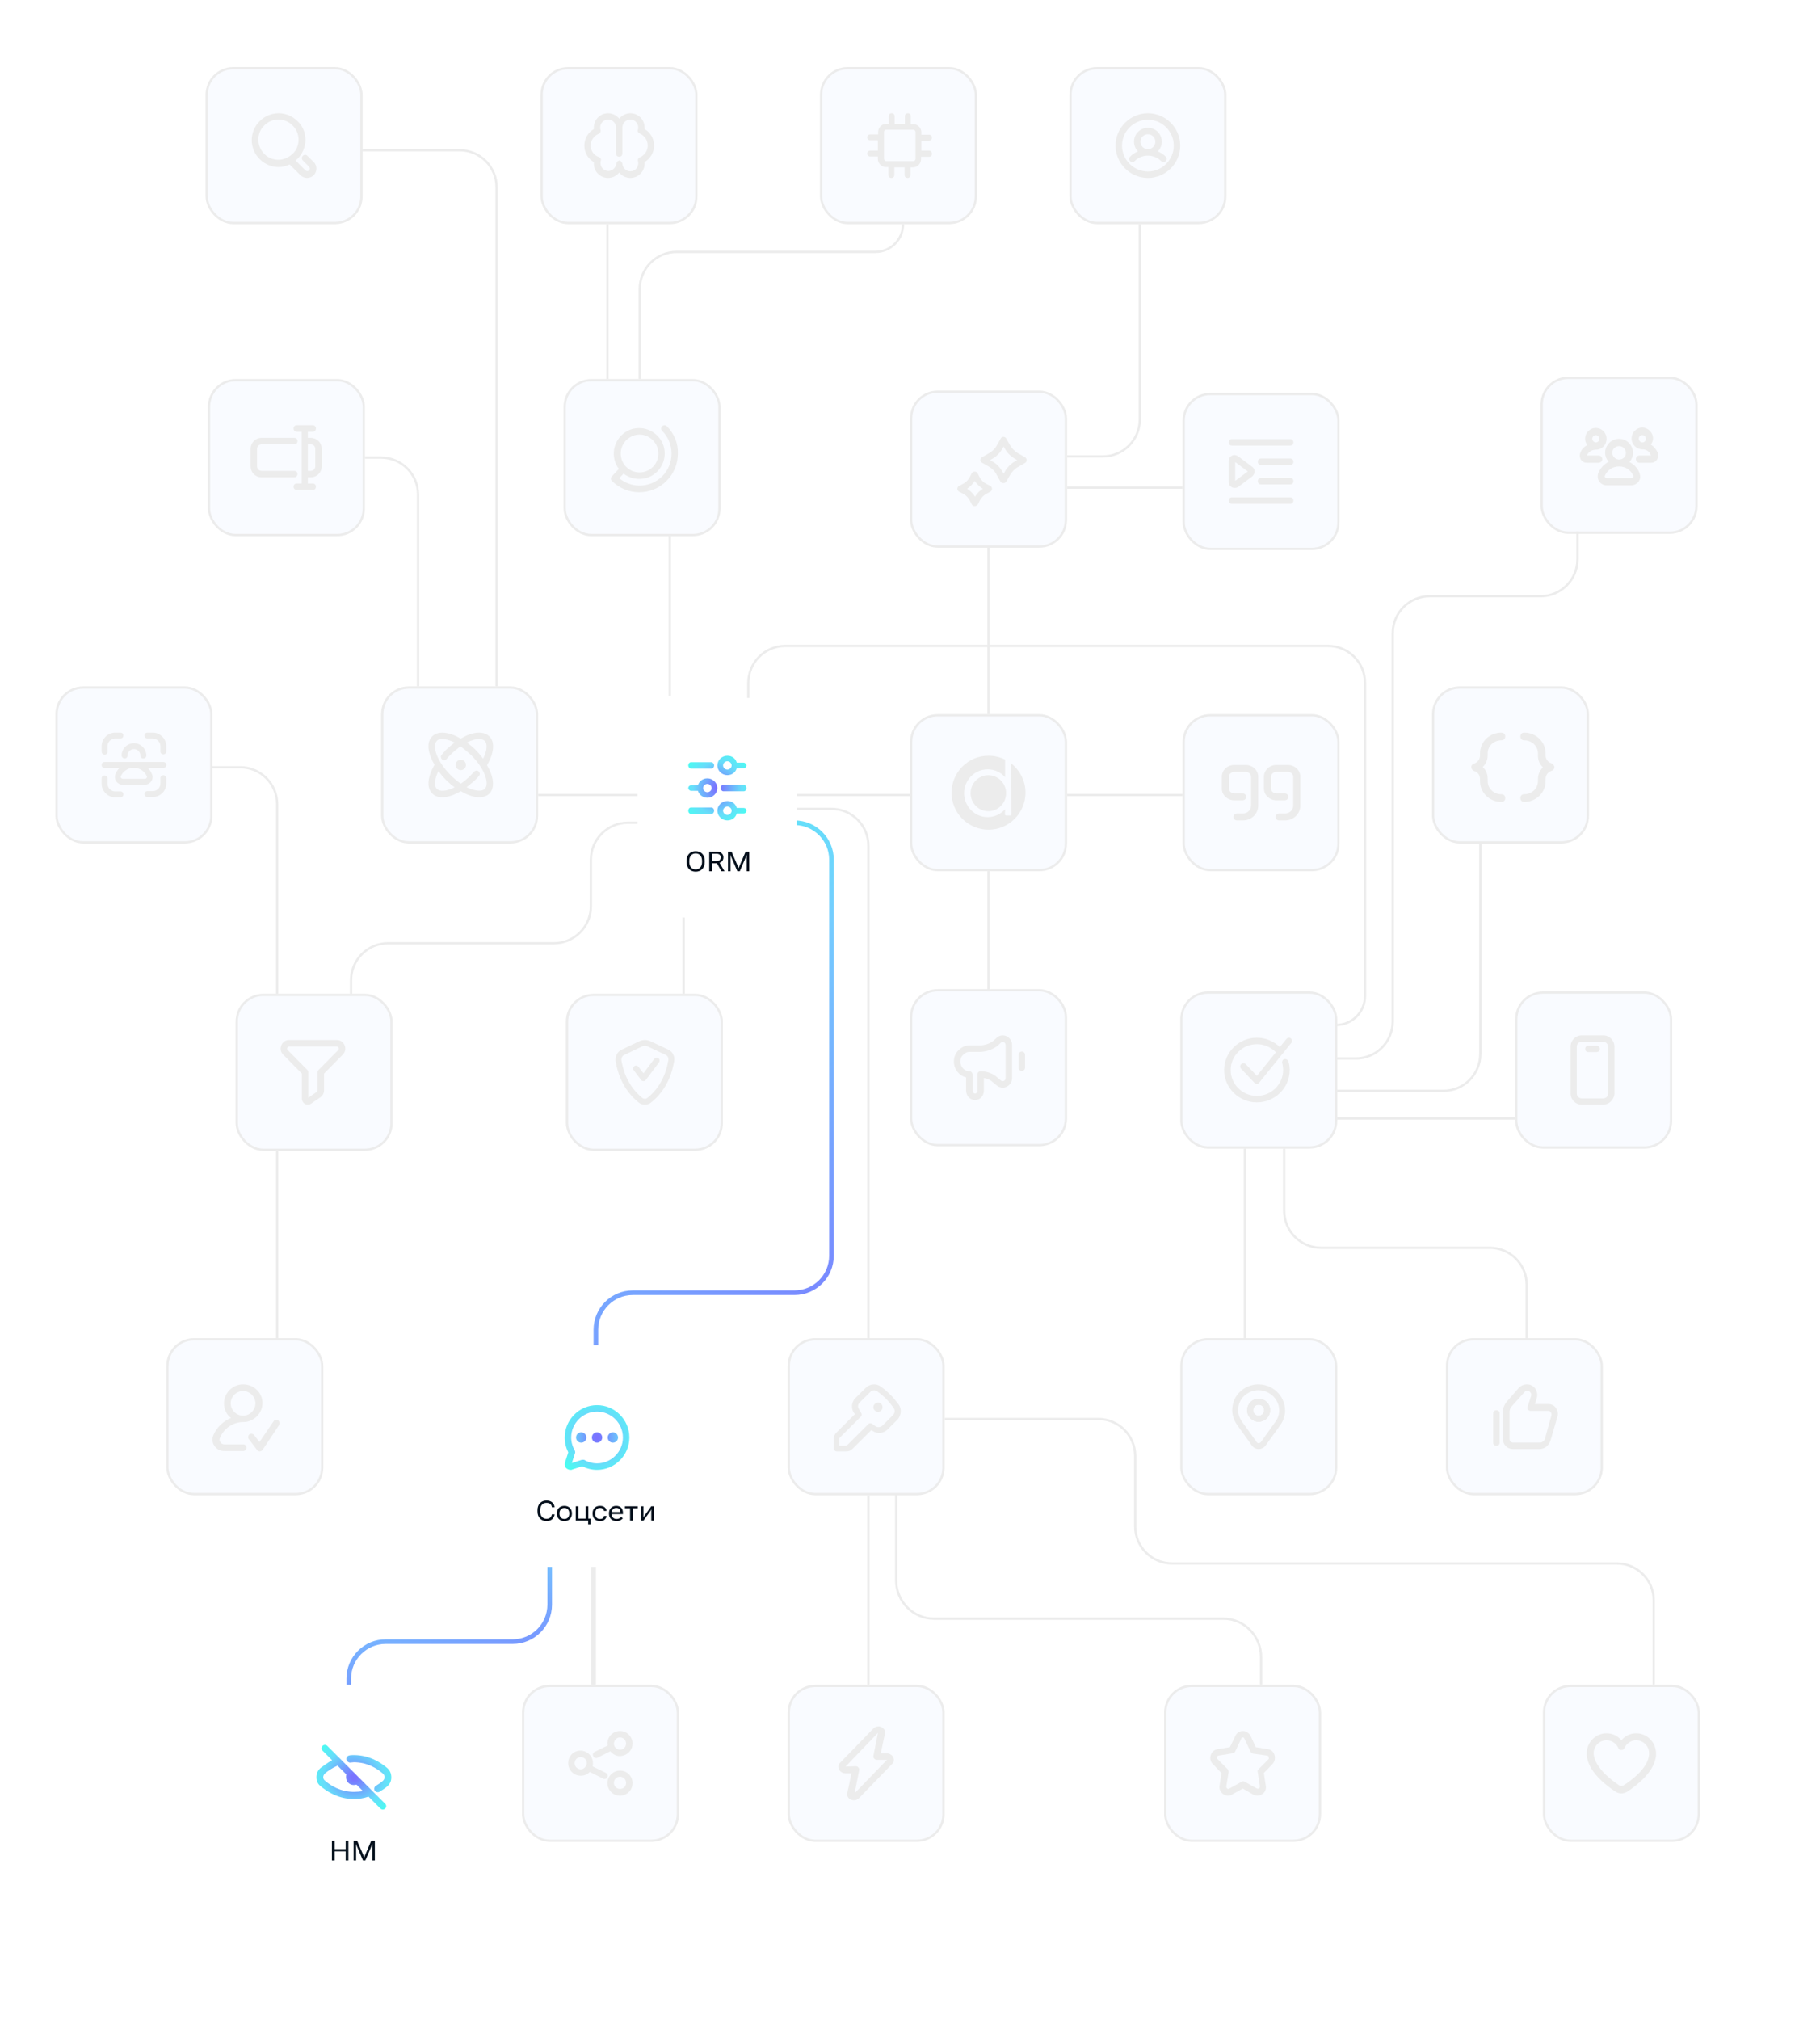 <svg width="788" height="874" viewBox="0 0 788 874" fill="none" xmlns="http://www.w3.org/2000/svg">
<rect x="394.5" y="309.5" width="67" height="67" rx="11.5" fill="#F9FBFF"/>
<rect x="394.5" y="309.5" width="67" height="67" rx="11.5" stroke="#ECECEC"/>
<path fill-rule="evenodd" clip-rule="evenodd" d="M428 359C436.837 359 444 351.837 444 343C444 337.866 441.582 333.297 437.823 330.37L435.181 328.698C433.022 327.612 430.582 327 428 327C419.163 327 412 334.163 412 343C412 351.837 419.163 359 428 359ZM435.181 328.698V336.292C433.317 334.202 430.622 332.889 427.625 332.889C421.999 332.889 417.437 337.517 417.437 343.226C417.437 348.935 421.999 353.563 427.625 353.563C430.622 353.563 433.317 352.25 435.181 350.16L435.107 352.311C435.097 352.614 435.339 352.864 435.642 352.864H437.358C437.654 352.864 437.893 352.624 437.892 352.328L437.823 330.37L435.181 328.698ZM435.606 343.226C435.606 347.525 432.166 351.01 427.922 351.01C423.679 351.01 420.239 347.525 420.239 343.226C420.239 338.927 423.679 335.441 427.922 335.441C432.166 335.441 435.606 338.927 435.606 343.226Z" fill="#ECECEC"/>
<rect x="394.5" y="169.5" width="67" height="67" rx="11.5" fill="#F9FBFF"/>
<rect x="394.5" y="169.5" width="67" height="67" rx="11.5" stroke="#ECECEC"/>
<path d="M434.409 209.045C433.864 209.045 433.455 208.773 433.182 208.364L431.546 205.5C430.864 204 429.501 202.636 428.001 201.818L425.137 200.182C424.728 200.045 424.455 199.5 424.455 199.091C424.455 198.545 424.728 198.136 425.137 197.864L428.001 196.227C429.501 195.409 430.864 194.182 431.682 192.545L433.319 189.682C433.455 189.273 434 189 434.409 189C434.955 189 435.364 189.273 435.637 189.682L437.273 192.545C438.091 194.045 439.455 195.409 440.955 196.227L443.818 197.864C444.227 198.136 444.5 198.545 444.5 199.091C444.5 199.636 444.227 200.045 443.818 200.318L440.955 201.955C439.455 202.773 438.091 204.136 437.273 205.636L435.637 208.5C435.364 208.773 434.955 209.045 434.409 209.045ZM428.682 199.091L429.364 199.5C431.41 200.591 433.046 202.227 434.137 204.273L434.546 204.955L434.955 204.273C436.046 202.227 437.682 200.591 439.727 199.5L440.409 199.091L439.727 198.682C437.682 197.591 436.046 195.955 434.955 193.909L434.546 193.227L434.137 193.909C433.046 195.955 431.41 197.591 429.364 198.682L428.682 199.091Z" fill="#ECECEC"/>
<path d="M422 219C421.454 219 421.045 218.727 420.773 218.318L419.954 216.682C419.273 215.318 418.182 214.227 416.818 213.545L415.182 212.727C414.773 212.455 414.5 211.909 414.5 211.5C414.5 210.955 414.773 210.545 415.182 210.273L416.818 209.455C418.182 208.773 419.273 207.682 419.954 206.318L420.773 204.682C421.318 203.864 422.682 203.864 423.227 204.682L424.045 206.318C424.727 207.682 425.818 208.773 427.181 209.455L428.818 210.273C429.227 210.545 429.499 210.955 429.499 211.5C429.499 212.045 429.227 212.455 428.818 212.727L427.318 213.545C425.954 214.227 424.863 215.318 424.181 216.682L423.363 218.318C422.954 218.727 422.545 219 422 219ZM418.727 211.5C420.091 212.318 421.318 213.545 422.136 214.909C422.954 213.545 424.181 212.318 425.545 211.5C424.045 210.545 422.954 209.455 422 208.091C421.182 209.455 420.091 210.545 418.727 211.5Z" fill="#ECECEC"/>
<rect x="244.5" y="164.5" width="67" height="67" rx="11.5" fill="#F9FBFF"/>
<rect x="244.5" y="164.5" width="67" height="67" rx="11.5" stroke="#ECECEC"/>
<path d="M288.732 184.433C288.155 183.856 287.289 183.856 286.713 184.433C286.136 185.01 286.136 185.876 286.713 186.453C289.309 189.05 290.751 192.512 290.751 196.264C290.751 200.015 289.309 203.478 286.713 206.075C284.116 208.672 280.655 210.114 276.904 210.114C273.731 210.114 270.558 208.96 268.106 206.94L269.981 204.92C272 206.507 274.452 207.229 276.76 207.229C279.645 207.229 282.385 206.219 284.549 204.055C288.876 199.726 288.876 192.657 284.549 188.473C280.222 184.144 273.154 184.144 268.971 188.473C265.077 192.368 264.644 198.572 267.962 202.9L264.933 206.075C264.356 206.652 264.356 207.517 264.933 208.095C268.106 211.269 272.289 213 276.76 213C281.232 213 285.414 211.269 288.588 208.095C291.761 204.92 293.492 200.736 293.492 196.264C293.636 191.791 291.905 187.607 288.732 184.433ZM271.135 190.493C272.722 188.905 274.885 188.04 276.904 188.04C279.068 188.04 281.087 188.905 282.674 190.493C285.847 193.667 285.847 198.861 282.674 202.035C279.501 205.209 274.308 205.209 271.135 202.035C267.962 198.861 267.962 193.667 271.135 190.493Z" fill="#ECECEC"/>
<rect x="165.5" y="297.5" width="67" height="67" rx="11.5" fill="#F9FBFF"/>
<rect x="165.5" y="297.5" width="67" height="67" rx="11.5" stroke="#ECECEC"/>
<path d="M211.854 318.617C210.03 316.793 206.943 316.512 203.295 317.775C202.032 318.196 200.77 318.898 199.507 319.599C194.456 316.652 189.686 316.091 187.16 318.617C184.495 321.143 185.196 325.914 188.142 330.967C185.056 336.159 184.635 340.93 187.16 343.316C188.142 344.439 189.686 345 191.51 345C193.895 345 196.701 344.018 199.507 342.334C202.313 344.018 205.119 345 207.504 345C209.328 345 210.731 344.439 211.854 343.456C214.379 340.93 213.818 336.159 210.872 331.107C213.958 325.774 214.379 321.003 211.854 318.617ZM204.137 320.441C206.803 319.459 208.767 319.599 209.889 320.582C211.152 321.845 210.872 324.932 209.188 328.3C208.206 327.037 207.224 325.774 205.961 324.511C204.698 323.248 203.436 322.266 202.173 321.283C202.874 321.003 203.576 320.582 204.137 320.441ZM189.125 341.351C187.862 340.088 188.142 337.001 189.826 333.633C190.808 334.896 191.79 336.159 193.053 337.422C194.316 338.685 195.579 339.808 196.841 340.65C193.334 342.474 190.387 342.614 189.125 341.351ZM209.889 341.351C208.627 342.614 205.68 342.334 202.032 340.65C203.295 339.667 204.558 338.545 205.821 337.422C206.382 336.861 206.943 336.299 207.364 335.738C207.925 335.177 207.785 334.335 207.224 333.773C206.662 333.212 205.821 333.352 205.259 333.914C204.839 334.475 204.277 334.896 203.856 335.457C202.453 336.861 200.91 338.124 199.507 339.106C198.104 338.124 196.561 336.861 195.158 335.457C188.984 329.282 187.02 322.687 189.125 320.582C189.546 320.02 190.387 319.74 191.51 319.74C192.913 319.74 194.877 320.301 196.841 321.283C195.579 322.266 194.316 323.388 193.053 324.511C192.492 325.213 191.79 325.914 191.229 326.616C190.668 327.177 190.808 328.019 191.369 328.581C191.931 329.142 192.913 329.002 193.334 328.44C193.895 327.739 194.456 327.177 195.017 326.616C196.42 325.213 197.964 323.95 199.367 322.967C200.77 323.95 202.313 325.213 203.856 326.616C210.03 332.651 211.994 339.246 209.889 341.351Z" fill="#ECECEC"/>
<path d="M199.5 333.24C200.737 333.24 201.74 332.237 201.74 331C201.74 329.763 200.737 328.76 199.5 328.76C198.263 328.76 197.26 329.763 197.26 331C197.26 332.237 198.263 333.24 199.5 333.24Z" fill="#ECECEC"/>
<rect x="102.5" y="430.5" width="67" height="67" rx="11.5" fill="#F9FBFF"/>
<rect x="102.5" y="430.5" width="67" height="67" rx="11.5" stroke="#ECECEC"/>
<path fill-rule="evenodd" clip-rule="evenodd" d="M122.549 456.284C120.292 454.023 121.912 450 125.179 450H145.825C149.092 450 150.712 454.023 148.455 456.284C148.454 456.286 148.453 456.287 148.451 456.288L140.301 464.548V471.769C140.301 472.929 139.738 474.159 138.656 474.83L134.658 477.575L134.641 477.586C133.751 478.179 132.726 478.077 131.989 477.643C131.268 477.217 130.703 476.408 130.703 475.415V464.548L122.549 456.284ZM124.38 453.364C124.231 453.725 124.299 454.075 124.531 454.307L124.539 454.314L133.099 462.99C133.358 463.252 133.503 463.605 133.503 463.973V474.972L137.102 472.501C137.125 472.484 137.15 472.469 137.174 472.454C137.324 472.365 137.501 472.103 137.501 471.769V463.973C137.501 463.605 137.646 463.252 137.905 462.99L146.473 454.307C146.705 454.075 146.773 453.725 146.624 453.364C146.478 453.01 146.187 452.8 145.825 452.8H125.179C124.817 452.8 124.526 453.01 124.38 453.364Z" fill="#ECECEC"/>
<rect x="245.5" y="430.5" width="67" height="67" rx="11.5" fill="#F9FBFF"/>
<rect x="245.5" y="430.5" width="67" height="67" rx="11.5" stroke="#ECECEC"/>
<path fill-rule="evenodd" clip-rule="evenodd" d="M276.916 450.491C278.388 449.836 280.033 449.836 281.505 450.491L281.527 450.502L289.396 454.188C289.406 454.193 289.416 454.197 289.426 454.202C291.189 455.085 292.233 457.025 291.889 459.105C291.234 463.165 289.253 471.169 281.91 477.053L281.896 477.064C280.294 478.312 278.127 478.312 276.524 477.064L276.511 477.053C269.165 471.168 267.185 463.161 266.532 459.102C266.527 459.073 266.523 459.044 266.521 459.015C266.358 457.218 267.158 455.102 269.154 454.187L276.886 450.505C276.896 450.5 276.906 450.496 276.916 450.491ZM277.965 452.811L270.239 456.489L270.219 456.499C269.441 456.853 268.978 457.763 269.052 458.744C269.675 462.577 271.513 469.782 278.095 475.061C278.774 475.586 279.646 475.586 280.326 475.061C286.935 469.761 288.761 462.517 289.376 458.697L289.377 458.691C289.538 457.726 289.066 456.876 288.299 456.485L280.459 452.812C279.654 452.457 278.77 452.457 277.965 452.811Z" fill="#ECECEC"/>
<path fill-rule="evenodd" clip-rule="evenodd" d="M285.08 457.89C285.643 458.311 285.758 459.108 285.337 459.671L279.626 467.308C279.387 467.627 279.011 467.816 278.612 467.818C278.213 467.82 277.836 467.634 277.594 467.316L274.396 463.116C273.97 462.557 274.078 461.759 274.638 461.333C275.197 460.907 275.995 461.015 276.421 461.574L278.598 464.433L283.298 458.147C283.719 457.584 284.517 457.469 285.08 457.89Z" fill="#ECECEC"/>
<g filter="url(#filter0_d_493_113461)">
<rect x="118" y="729" width="68" height="94" rx="12" fill="white"/>
<path d="M166.653 763.021C163.705 760.516 158.842 757.421 152.211 757.421C151.474 757.421 150.737 757.421 150.295 757.568C149.411 757.716 148.821 758.453 148.968 759.337C149.116 760.074 149.853 760.663 150.589 760.663C151.032 760.663 151.621 760.516 152.211 760.516C157.958 760.516 162.232 763.168 164.737 765.379C165.179 765.674 165.474 766.263 165.474 767C165.474 767.737 165.179 768.179 164.737 768.621C163.853 769.358 162.821 770.095 161.789 770.684C161.053 771.126 160.905 772.011 161.2 772.747C161.495 773.189 161.937 773.484 162.526 773.484C162.821 773.484 162.968 773.484 163.263 773.337C164.442 772.6 165.621 771.863 166.653 770.979C167.832 769.947 168.421 768.621 168.421 767.147C168.421 765.379 167.832 764.053 166.653 763.021Z" fill="url(#paint0_radial_493_113461)"/>
<path d="M140.716 753.442C140.126 752.853 139.242 752.853 138.653 753.442C138.063 754.032 138.063 754.916 138.653 755.505L142.779 759.632C140.716 760.811 138.947 762.137 137.768 763.021C136.589 764.053 136 765.379 136 767C136 768.621 136.589 769.947 137.768 770.832C140.716 773.337 145.579 776.432 152.211 776.432C154.421 776.432 156.484 776.137 158.547 775.4L163.705 780.558C164 780.853 164.442 781 164.737 781C165.032 781 165.474 780.853 165.768 780.558C166.358 779.968 166.358 779.084 165.768 778.495L140.716 753.442ZM152.211 773.337C146.463 773.337 142.189 770.684 139.684 768.474C139.242 768.179 138.947 767.589 138.947 767C138.947 766.411 139.242 765.821 139.684 765.379C140.863 764.347 142.779 763.021 145.137 761.989L148.968 765.821C148.821 766.116 148.821 766.558 148.821 767C148.821 768.916 150.295 770.389 152.211 770.389C152.653 770.389 152.947 770.242 153.389 770.242L156.189 773.042C154.863 773.189 153.537 773.337 152.211 773.337Z" fill="url(#paint1_radial_493_113461)"/>
<path d="M142.704 803V794.469H143.87V798.119H148.669V794.469H149.829V803H148.669V799.08H143.87V803H142.704ZM152.097 803V794.469H153.62L156.391 800.885C156.442 801.002 156.491 801.125 156.538 801.254C156.589 801.379 156.634 801.496 156.673 801.605H156.72C156.755 801.496 156.796 801.379 156.843 801.254C156.89 801.125 156.938 801.002 156.989 800.885L159.743 794.469H161.296V803H160.171V796.73C160.171 796.613 160.173 796.482 160.177 796.338C160.184 796.189 160.196 796.057 160.212 795.939H160.159C160.128 796.057 160.085 796.189 160.03 796.338C159.979 796.482 159.929 796.613 159.878 796.73L157.194 803H156.157L153.456 796.73C153.405 796.613 153.354 796.482 153.304 796.338C153.257 796.189 153.22 796.057 153.192 795.939H153.14C153.151 796.057 153.161 796.189 153.169 796.338C153.181 796.482 153.186 796.613 153.186 796.73V803H152.097Z" fill="#04101C"/>
</g>
<rect x="90.5" y="164.5" width="67" height="67" rx="11.5" fill="#F9FBFF"/>
<rect x="90.5" y="164.5" width="67" height="67" rx="11.5" stroke="#ECECEC"/>
<path d="M128.8 205.14C128.8 204.3 128.24 203.74 127.4 203.74H113.26C112.14 203.74 111.3 202.9 111.3 201.78V194.22C111.3 193.1 112.14 192.26 113.26 192.26H127.4C128.24 192.26 128.8 191.7 128.8 190.86C128.8 190.02 128.24 189.46 127.4 189.46H113.26C110.6 189.46 108.5 191.56 108.5 194.22V201.78C108.5 204.44 110.6 206.54 113.26 206.54H127.4C128.1 206.54 128.8 205.98 128.8 205.14Z" fill="#ECECEC"/>
<path d="M134.54 189.46H133.28V186.8H135.38C136.22 186.8 136.78 186.24 136.78 185.4C136.78 184.56 136.22 184 135.38 184H128.52C127.68 184 127.12 184.56 127.12 185.4C127.12 186.24 127.68 186.8 128.52 186.8H130.62V209.2H128.52C127.68 209.2 127.12 209.76 127.12 210.6C127.12 211.44 127.68 212 128.52 212H135.38C136.22 212 136.78 211.44 136.78 210.6C136.78 209.76 136.22 209.2 135.38 209.2H133.28V206.54H134.54C137.2 206.54 139.3 204.44 139.3 201.78V194.22C139.3 191.56 137.2 189.46 134.54 189.46ZM136.5 201.78C136.5 202.9 135.66 203.74 134.54 203.74H133.28V192.26H134.54C135.66 192.26 136.5 193.1 136.5 194.22V201.78Z" fill="#ECECEC"/>
<rect x="463.5" y="29.5" width="67" height="67" rx="11.5" fill="#F9FBFF"/>
<rect x="463.5" y="29.5" width="67" height="67" rx="11.5" stroke="#ECECEC"/>
<path d="M497 49C489.3 49 483 55.3 483 63C483 70.7 489.3 77 497 77C504.7 77 511 70.7 511 63C511 55.3 504.7 49 497 49ZM497 74.2C490.84 74.2 485.8 69.16 485.8 63C485.8 56.84 490.84 51.8 497 51.8C503.16 51.8 508.2 56.84 508.2 63C508.2 69.16 503.16 74.2 497 74.2Z" fill="#ECECEC"/>
<path d="M504.7 67.76C503.72 66.78 502.6 66.08 501.34 65.52C502.32 64.4 503.02 63 503.02 61.32C503.02 57.96 500.36 55.3 497 55.3C493.64 55.3 490.98 57.96 490.98 61.32C490.98 63 491.68 64.4 492.66 65.52C491.4 66.08 490.28 66.78 489.3 67.76C488.74 68.32 488.74 69.16 489.3 69.72C489.58 70 490 70.14 490.28 70.14C490.7 70.14 490.98 70 491.26 69.72C492.8 68.18 494.76 67.34 497 67.34C499.1 67.34 501.2 68.18 502.74 69.72C503.3 70.28 504.14 70.28 504.7 69.72C505.26 69.16 505.26 68.32 504.7 67.76ZM493.78 61.32C493.78 59.5 495.18 58.1 497 58.1C498.82 58.1 500.22 59.5 500.22 61.32C500.22 63.14 498.82 64.54 497 64.54C495.18 64.54 493.78 63.14 493.78 61.32Z" fill="#ECECEC"/>
<rect x="512.5" y="170.5" width="67" height="67" rx="11.5" fill="#F9FBFF"/>
<rect x="512.5" y="170.5" width="67" height="67" rx="11.5" stroke="#ECECEC"/>
<path d="M558.6 192.8H533.4C532.56 192.8 532 192.24 532 191.4C532 190.56 532.56 190 533.4 190H558.6C559.44 190 560 190.56 560 191.4C560 192.24 559.44 192.8 558.6 192.8Z" fill="#ECECEC"/>
<path d="M558.6 209.6H546C545.16 209.6 544.6 209.04 544.6 208.2C544.6 207.36 545.16 206.8 546 206.8H558.6C559.44 206.8 560 207.36 560 208.2C560 209.04 559.44 209.6 558.6 209.6Z" fill="#ECECEC"/>
<path d="M558.6 201.2H546C545.16 201.2 544.6 200.64 544.6 199.8C544.6 198.96 545.16 198.4 546 198.4H558.6C559.44 198.4 560 198.96 560 199.8C560 200.64 559.44 201.2 558.6 201.2Z" fill="#ECECEC"/>
<path d="M558.6 218H533.4C532.56 218 532 217.44 532 216.6C532 215.76 532.56 215.2 533.4 215.2H558.6C559.44 215.2 560 215.76 560 216.6C560 217.44 559.44 218 558.6 218Z" fill="#ECECEC"/>
<path d="M534.52 211.14C534.1 211.14 533.68 211 533.4 210.86C532.56 210.44 532 209.6 532 208.62V199.38C532 198.4 532.56 197.56 533.4 197.14C534.24 196.72 535.22 196.86 536.06 197.42L542.22 202.04C542.78 202.46 543.2 203.16 543.2 204C543.2 204.84 542.78 205.54 542.22 206.1L536.06 210.72C535.64 211 535.08 211.14 534.52 211.14ZM534.8 199.94V208.06L540.26 204L534.8 199.94Z" fill="#ECECEC"/>
<rect x="656.5" y="429.5" width="67" height="67" rx="11.5" fill="#F9FBFF"/>
<rect x="656.5" y="429.5" width="67" height="67" rx="11.5" stroke="#ECECEC"/>
<path d="M694.014 478H684.851C682.156 478 680 475.818 680 473.091V452.909C680 450.182 682.156 448 684.851 448H694.149C696.844 448 699 450.182 699 452.909V473.227C698.865 475.818 696.709 478 694.014 478ZM684.851 450.727C683.638 450.727 682.695 451.682 682.695 452.909V473.227C682.695 474.318 683.638 475.273 684.851 475.273H694.149C695.362 475.273 696.305 474.318 696.305 473.091V452.909C696.17 451.682 695.227 450.727 694.014 450.727H684.851Z" fill="#ECECEC"/>
<path d="M691.184 455.227H687.681C686.872 455.227 686.333 454.682 686.333 453.864C686.333 453.045 686.872 452.5 687.681 452.5H691.319C692.128 452.5 692.667 453.045 692.667 453.864C692.667 454.682 691.993 455.227 691.184 455.227Z" fill="#ECECEC"/>
<rect x="511.5" y="579.5" width="67" height="67" rx="11.5" fill="#F9FBFF"/>
<rect x="511.5" y="579.5" width="67" height="67" rx="11.5" stroke="#ECECEC"/>
<path fill-rule="evenodd" clip-rule="evenodd" d="M543.758 599.043C550.547 598.477 556.266 603.585 556.409 610.171L556.409 610.199C556.409 612.501 555.688 614.653 554.41 616.5L554.397 616.518L547.937 625.519C547.925 625.536 547.911 625.554 547.898 625.571C546.413 627.429 543.492 627.543 542.066 625.513L535.604 616.51C533.919 614.122 533.034 611.107 533.75 607.916C534.632 603.131 538.804 599.609 543.719 599.047C543.732 599.045 543.745 599.044 543.758 599.043ZM543.989 601.578C540.055 602.036 536.896 604.836 536.249 608.398C536.246 608.416 536.242 608.434 536.238 608.452C535.699 610.827 536.332 613.124 537.681 615.039L544.147 624.047C544.491 624.54 545.35 624.655 545.892 624.003L552.323 615.043C553.318 613.601 553.861 611.958 553.864 610.213C553.746 605.149 549.346 601.142 543.989 601.578Z" fill="#ECECEC"/>
<path fill-rule="evenodd" clip-rule="evenodd" d="M544.955 607.782C543.619 607.782 542.537 608.864 542.537 610.2C542.537 611.536 543.619 612.618 544.955 612.618C546.29 612.618 547.373 611.536 547.373 610.2C547.373 608.864 546.29 607.782 544.955 607.782ZM539.991 610.2C539.991 607.459 542.214 605.236 544.955 605.236C547.696 605.236 549.918 607.459 549.918 610.2C549.918 612.941 547.696 615.164 544.955 615.164C542.214 615.164 539.991 612.941 539.991 610.2Z" fill="#ECECEC"/>
<path fill-rule="evenodd" clip-rule="evenodd" d="M544.955 607.782C543.619 607.782 542.537 608.864 542.537 610.2C542.537 611.536 543.619 612.618 544.955 612.618C546.29 612.618 547.373 611.536 547.373 610.2C547.373 608.864 546.29 607.782 544.955 607.782ZM539.991 610.2C539.991 607.459 542.214 605.236 544.955 605.236C547.696 605.236 549.918 607.459 549.918 610.2C549.918 612.941 547.696 615.164 544.955 615.164C542.214 615.164 539.991 612.941 539.991 610.2Z" fill="#ECECEC"/>
<path fill-rule="evenodd" clip-rule="evenodd" d="M544.955 607.782C543.619 607.782 542.537 608.864 542.537 610.2C542.537 611.536 543.619 612.618 544.955 612.618C546.29 612.618 547.373 611.536 547.373 610.2C547.373 608.864 546.29 607.782 544.955 607.782ZM539.991 610.2C539.991 607.459 542.214 605.236 544.955 605.236C547.696 605.236 549.918 607.459 549.918 610.2C549.918 612.941 547.696 615.164 544.955 615.164C542.214 615.164 539.991 612.941 539.991 610.2Z" fill="#ECECEC"/>
<rect x="626.5" y="579.5" width="67" height="67" rx="11.5" fill="#F9FBFF"/>
<rect x="626.5" y="579.5" width="67" height="67" rx="11.5" stroke="#ECECEC"/>
<path d="M647.9 625.6C647.06 625.6 646.5 625.04 646.5 624.2V611.6C646.5 610.76 647.06 610.2 647.9 610.2C648.74 610.2 649.3 610.76 649.3 611.6V624.2C649.3 625.04 648.74 625.6 647.9 625.6Z" fill="#ECECEC"/>
<path d="M666.486 627H654.955C652.622 627 650.7 625.04 650.7 622.66V610.9C650.7 609.36 651.249 607.96 652.21 606.7L657.701 600.4C658.525 599.56 659.76 599 661.133 599C662.643 599 663.878 599.7 664.702 600.82C665.525 602.08 665.8 603.48 665.388 604.88L664.564 607.54H670.33C671.703 607.54 672.938 608.1 673.624 609.22C674.448 610.34 674.723 611.74 674.311 613L671.428 622.94C670.742 625.46 668.82 627 666.486 627ZM654.406 608.66C653.857 609.36 653.583 610.06 653.583 610.9V622.66C653.583 623.5 654.269 624.2 655.093 624.2H666.624C667.722 624.2 668.683 623.5 668.957 622.38L671.703 612.44C671.84 612.02 671.703 611.46 671.428 611.04C671.154 610.62 670.742 610.48 670.33 610.48H662.643C662.231 610.48 661.819 610.2 661.544 609.92C661.27 609.64 661.27 609.08 661.407 608.66L662.917 604.04C663.054 603.48 663.054 602.92 662.643 602.5C662.094 601.66 660.721 601.52 660.035 602.36L654.406 608.66Z" fill="#ECECEC"/>
<rect x="620.5" y="297.5" width="67" height="67" rx="11.5" fill="#F9FBFF"/>
<rect x="620.5" y="297.5" width="67" height="67" rx="11.5" stroke="#ECECEC"/>
<path d="M644.115 325.95C644.115 322.801 646.763 320.315 650.073 320.315C651.065 320.315 651.727 319.652 651.727 318.657C651.727 317.663 651.065 317 650.073 317C644.943 317 640.806 320.978 640.806 325.95V326.945C640.806 328.436 639.813 329.928 638.158 330.425C637.496 330.591 637 331.254 637 331.917C637 332.58 637.496 333.243 638.158 333.575C639.813 334.072 640.806 335.398 640.806 337.055V338.05C640.806 343.022 644.943 347 650.073 347C651.065 347 651.727 346.337 651.727 345.343C651.727 344.348 651.065 343.685 650.073 343.685C646.763 343.685 644.115 341.199 644.115 338.05V336.89C644.115 334.901 643.288 333.077 641.964 331.917C643.288 330.591 644.115 328.768 644.115 326.945V325.95Z" fill="#ECECEC"/>
<path d="M671.842 330.333C670.187 329.833 669.194 328.5 669.194 326.833V326C669.194 321 665.057 317 659.927 317C658.935 317 658.273 317.667 658.273 318.667C658.273 319.667 658.935 320.333 659.927 320.333C663.237 320.333 665.885 322.833 665.885 326V327C665.885 329 666.712 330.833 668.036 332C666.712 333.333 665.885 335.167 665.885 337V338C665.885 341.167 663.237 343.667 659.927 343.667C658.935 343.667 658.273 344.333 658.273 345.333C658.273 346.333 658.935 347 659.927 347C665.057 347 669.194 343 669.194 338V337C669.194 335.5 670.187 334 671.842 333.5C672.504 333.333 673 332.667 673 332C673 331.333 672.504 330.667 671.842 330.333Z" fill="#ECECEC"/>
<rect x="667.5" y="163.5" width="67" height="67" rx="11.5" fill="#F9FBFF"/>
<rect x="667.5" y="163.5" width="67" height="67" rx="11.5" stroke="#ECECEC"/>
<path d="M705.496 199.937C706.425 198.836 707.045 197.421 707.045 196.006C707.045 192.547 704.257 189.874 701.005 189.874C697.753 189.874 694.966 192.547 694.966 195.849C694.966 197.421 695.585 198.836 696.514 199.78C694.501 200.881 692.953 202.453 692.023 204.654C691.559 205.755 691.714 207.17 692.333 208.27C693.107 209.371 694.346 210 695.585 210H706.27C707.509 210 708.748 209.371 709.522 208.27C710.297 207.17 710.297 205.912 709.832 204.654C709.058 202.61 707.509 200.881 705.496 199.937ZM698.063 195.849C698.063 194.277 699.457 193.019 701.005 193.019C702.554 193.019 703.947 194.277 703.947 196.006C703.947 197.736 702.554 198.836 701.005 198.836C699.457 198.836 698.063 197.579 698.063 195.849ZM707.045 206.541C706.89 206.698 706.58 206.855 706.425 206.855H695.585C695.275 206.855 695.121 206.698 694.966 206.541C694.811 206.541 694.811 206.226 694.811 205.912C695.895 203.396 698.218 201.824 701.005 201.824C703.793 201.824 706.116 203.396 707.2 205.912C707.2 206.226 707.2 206.541 707.045 206.541Z" fill="#ECECEC"/>
<path d="M693.727 198.679C693.727 197.893 693.107 197.107 692.178 197.107H687.068C687.687 195.535 689.236 194.591 690.939 194.591C693.572 194.591 695.585 192.547 695.585 189.874C695.585 187.201 693.417 185.157 690.939 185.157C688.462 185.157 686.294 187.201 686.294 189.874C686.294 190.818 686.603 191.761 687.223 192.547C685.829 193.333 684.745 194.434 684.281 195.849C683.816 196.792 683.971 197.893 684.435 198.836C685.055 199.78 685.984 200.252 687.068 200.252H692.023C692.953 200.252 693.727 199.623 693.727 198.679ZM689.391 189.874C689.391 188.931 690.165 188.302 690.939 188.302C691.714 188.302 692.488 189.088 692.488 189.874C692.488 190.818 691.714 191.447 690.939 191.447C690.165 191.447 689.391 190.66 689.391 189.874Z" fill="#ECECEC"/>
<path d="M717.73 195.849C717.11 194.434 716.026 193.176 714.788 192.39C715.252 191.604 715.717 190.66 715.717 189.717C715.717 187.201 713.549 185 711.071 185C708.593 185 706.425 187.044 706.425 189.717C706.425 192.39 708.593 194.434 711.071 194.434C712.774 194.434 714.323 195.377 714.788 197.107H709.832C708.903 197.107 708.284 197.736 708.284 198.679C708.284 199.465 708.903 200.252 709.832 200.252H714.788C715.872 200.252 716.801 199.78 717.42 198.836C718.04 197.893 718.194 196.792 717.73 195.849ZM711.071 188.302C712 188.302 712.62 189.088 712.62 189.874C712.62 190.818 711.845 191.447 711.071 191.447C710.297 191.447 709.522 190.66 709.522 189.874C709.522 188.931 710.142 188.302 711.071 188.302Z" fill="#ECECEC"/>
<rect x="226.5" y="729.5" width="67" height="67" rx="11.5" fill="#F9FBFF"/>
<rect x="226.5" y="729.5" width="67" height="67" rx="11.5" stroke="#ECECEC"/>
<path d="M268.428 766.134C265.502 766.134 262.995 768.502 262.995 771.567C262.995 774.493 265.363 777 268.428 777C271.353 777 273.861 774.632 273.861 771.567C273.861 768.502 271.493 766.134 268.428 766.134ZM268.428 774.075C267.035 774.075 265.781 772.96 265.781 771.428C265.781 770.035 266.896 768.781 268.428 768.781C269.821 768.781 271.075 769.896 271.075 771.428C271.075 772.96 269.96 774.075 268.428 774.075Z" fill="#ECECEC"/>
<path d="M258.119 760.701C258.259 760.701 258.537 760.701 258.677 760.562L264.249 757.776C265.224 759.03 266.756 759.866 268.428 759.866C271.493 759.726 273.861 757.358 273.861 754.433C273.861 751.507 271.493 749 268.428 749C265.502 749 262.995 751.368 262.995 754.433C262.995 754.711 262.995 754.99 263.134 755.269L257.423 758.055C256.726 758.473 256.448 759.308 256.866 759.866C257.005 760.423 257.562 760.701 258.119 760.701ZM268.428 751.786C269.821 751.786 271.075 752.9 271.075 754.433C271.075 755.826 269.96 757.08 268.428 757.08C267.035 757.08 265.781 755.965 265.781 754.433C265.92 752.9 267.035 751.786 268.428 751.786Z" fill="#ECECEC"/>
<path d="M262.299 767.109L256.587 764.323C256.726 763.905 256.726 763.488 256.726 762.93C256.726 760.005 254.358 757.498 251.294 757.498C248.229 757.498 246 760.005 246 762.93C246 765.856 248.368 768.363 251.433 768.363C252.965 768.363 254.358 767.806 255.333 766.692L261.184 769.617C261.323 769.756 261.602 769.756 261.741 769.756C262.299 769.756 262.716 769.478 262.995 768.92C263.274 768.363 262.995 767.527 262.299 767.109ZM251.433 765.577C249.9 765.577 248.786 764.323 248.786 762.93C248.786 761.537 249.9 760.284 251.433 760.284C252.826 760.284 254.08 761.398 254.08 762.93C253.94 764.323 252.826 765.577 251.433 765.577Z" fill="#ECECEC"/>
<rect x="72.5" y="579.5" width="67" height="67" rx="11.5" fill="#F9FBFF"/>
<rect x="72.5" y="579.5" width="67" height="67" rx="11.5" stroke="#ECECEC"/>
<path d="M105.388 624.97H97.129C96.405 624.97 95.68 624.537 95.391 623.96C94.956 623.383 94.956 622.806 95.246 622.085C96.984 618.045 100.897 615.303 105.388 615.303C109.88 615.303 113.647 611.552 113.647 607.08C113.647 602.607 109.88 599 105.243 599C100.752 599 96.984 602.751 96.984 607.224C96.984 609.821 98.144 612.129 100.027 613.572C96.695 614.871 93.797 617.612 92.348 621.075C91.768 622.517 91.913 624.249 92.782 625.547C93.797 626.99 95.246 627.856 96.984 627.856H105.243C106.113 627.856 106.692 627.279 106.692 626.413C106.692 625.547 106.113 624.97 105.388 624.97ZM99.882 607.224C99.882 604.338 102.346 601.886 105.243 601.886C108.141 601.886 110.605 604.338 110.605 607.224C110.605 610.109 108.141 612.562 105.243 612.562C102.346 612.562 99.882 610.109 99.882 607.224Z" fill="#ECECEC"/>
<path d="M120.457 614.582C119.733 614.149 118.864 614.294 118.429 615.015L112.343 623.96L110.025 620.93C109.59 620.353 108.576 620.209 107.996 620.642C107.417 621.075 107.272 622.085 107.707 622.662L111.329 627.423C111.619 627.856 112.054 628 112.488 628C112.923 628 113.358 627.711 113.647 627.423L120.747 616.746C121.182 615.881 121.037 615.015 120.457 614.582Z" fill="#ECECEC"/>
<rect x="89.5" y="29.5" width="67" height="67" rx="11.5" fill="#F9FBFF"/>
<rect x="89.5" y="29.5" width="67" height="67" rx="11.5" stroke="#ECECEC"/>
<path d="M135.823 70.143L133.112 67.429C132.541 66.857 131.685 66.857 131.115 67.429C130.544 68 130.544 68.857 131.115 69.429L133.825 72.143C134.254 72.571 134.254 73.286 133.825 73.714C133.397 74.143 132.684 74.143 132.256 73.714L127.976 69.429C128.261 69.143 128.546 69 128.832 68.714C130.972 66.571 132.256 63.571 132.256 60.571C132.256 57.429 131.115 54.571 128.832 52.429C124.266 47.857 116.99 47.857 112.424 52.429C107.859 57 107.859 64.286 112.424 68.857C114.564 71 117.561 72.286 120.557 72.286C122.269 72.286 123.981 71.857 125.408 71.143L130.116 75.857C130.829 76.571 131.971 77 132.969 77C133.968 77 134.967 76.571 135.823 75.857C137.392 74.143 137.392 71.571 135.823 70.143ZM114.422 66.571C110.997 63.143 110.997 57.571 114.422 54.286C116.134 52.571 118.274 51.714 120.557 51.714C122.839 51.714 124.98 52.571 126.692 54.286C128.404 56 129.26 58.143 129.26 60.429C129.26 62.714 128.404 65 126.692 66.571C124.98 68.143 122.839 69.143 120.557 69.143C118.274 69.143 115.991 68.286 114.422 66.571Z" fill="#ECECEC"/>
<rect x="341.5" y="579.5" width="67" height="67" rx="11.5" fill="#F9FBFF"/>
<rect x="341.5" y="579.5" width="67" height="67" rx="11.5" stroke="#ECECEC"/>
<path d="M389.061 607.679C386.853 604.703 384.254 601.984 381.266 599.914C379.318 598.49 376.59 598.749 374.771 600.561L370.354 604.961C368.665 606.644 368.405 609.362 369.704 611.303C369.834 611.433 369.964 611.692 370.224 611.821L362.039 619.975C361.39 620.622 361 621.528 361 622.564V626.706C361 627.094 361.13 627.353 361.39 627.612C361.65 627.871 361.909 628 362.299 628H366.456C367.496 628 368.405 627.612 369.055 626.965L377.239 618.81C377.499 618.94 377.629 619.069 377.889 619.199C379.837 620.493 382.566 620.234 384.254 618.552L388.671 614.151C390.23 612.339 390.49 609.621 389.061 607.679ZM386.593 612.339L382.176 616.74C381.266 617.646 379.967 617.775 379.058 617.128C378.538 616.74 378.149 616.481 377.629 616.092C377.109 615.704 376.33 615.704 375.94 616.222L366.976 625.153C366.716 625.411 366.456 625.541 366.197 625.541H363.338V622.693C363.338 622.434 363.468 622.176 363.728 621.917L372.692 612.986C373.212 612.468 373.212 611.821 372.822 611.303C372.562 610.786 372.173 610.268 371.913 609.75C371.263 608.844 371.393 607.55 372.302 606.773L376.719 602.373C377.109 601.855 377.759 601.596 378.408 601.596C378.928 601.596 379.318 601.726 379.707 601.984C382.566 603.926 384.904 606.385 386.853 609.103C387.632 610.139 387.502 611.433 386.593 612.339Z" fill="#ECECEC"/>
<path d="M380.148 606.909C379.593 606.909 379.177 607.192 378.761 607.474C377.928 608.321 377.928 609.593 378.761 610.299C379.177 610.722 379.593 610.864 380.148 610.864C380.703 610.864 381.12 610.722 381.536 610.299C381.952 609.875 382.091 609.451 382.091 608.886C382.091 608.321 381.952 607.898 381.536 607.474C381.258 607.05 380.703 606.909 380.148 606.909Z" fill="#ECECEC"/>
<rect x="511.5" y="429.5" width="67" height="67" rx="11.5" fill="#F9FBFF"/>
<rect x="511.5" y="429.5" width="67" height="67" rx="11.5" stroke="#ECECEC"/>
<path d="M539.372 460.484C538.804 459.924 537.952 459.924 537.384 460.484C536.816 461.044 536.816 461.884 537.384 462.443L543.206 468.602C543.49 468.882 543.916 469.022 544.2 469.022C544.626 469.022 545.052 468.882 545.194 468.462L559.109 451.246C559.535 450.686 559.535 449.706 558.825 449.287C558.399 448.867 557.547 448.867 556.979 449.566L554.139 453.066C551.583 450.546 547.892 449.007 544.2 449.007C536.39 449.007 530 455.305 530 463.003C530 470.701 536.39 477 544.2 477C552.009 477 558.399 470.701 558.399 463.003C558.399 461.744 558.257 460.484 557.831 459.224C557.547 458.524 556.837 458.104 556.127 458.244C555.417 458.384 554.991 459.224 555.133 459.924C555.417 460.904 555.559 462.024 555.559 463.003C555.559 469.162 550.447 474.201 544.2 474.201C537.952 474.201 532.84 469.162 532.84 463.003C532.84 456.845 537.952 451.806 544.2 451.806C547.324 451.806 550.164 453.066 552.435 455.305L544.2 465.523L539.372 460.484Z" fill="#ECECEC"/>
<rect x="394.5" y="428.5" width="67" height="67" rx="11.5" fill="#F9FBFF"/>
<rect x="394.5" y="428.5" width="67" height="67" rx="11.5" stroke="#ECECEC"/>
<path fill-rule="evenodd" clip-rule="evenodd" d="M436.03 448.487C437.293 449.178 438.2 450.549 438.2 452.2V466.48C438.2 469.822 434.499 471.802 431.778 469.859C431.748 469.838 431.718 469.814 431.689 469.79L430.196 468.53C430.174 468.512 430.153 468.493 430.133 468.474C428.985 467.381 427.554 466.7 425.982 466.449V471.94C425.982 474.161 424.358 476 422.138 476C419.873 476 418.295 473.972 418.295 471.94V466.183C415.276 465.494 413 462.636 413 459.34C413 457.484 413.655 455.697 415.056 454.413C416.188 453.258 417.741 452.34 419.695 452.34H424.541C426.689 452.21 428.681 451.475 430.185 450.298L431.634 448.939C431.662 448.913 431.691 448.887 431.722 448.863C433.081 447.785 434.746 447.785 436.03 448.487ZM433.5 451.028L432.056 452.382C432.028 452.408 431.999 452.433 431.968 452.457C429.956 454.053 427.366 454.983 424.662 455.138C424.635 455.139 424.609 455.14 424.582 455.14H419.695C418.68 455.14 417.8 455.605 417.034 456.395C417.013 456.417 416.99 456.439 416.967 456.46C416.22 457.134 415.8 458.132 415.8 459.34C415.8 461.711 417.68 463.54 419.695 463.54C420.468 463.54 421.095 464.167 421.095 464.94V471.94C421.095 472.709 421.688 473.2 422.138 473.2C422.634 473.2 423.182 472.799 423.182 471.94V464.94C423.182 464.167 423.809 463.54 424.582 463.54C427.337 463.54 429.988 464.486 432.032 466.416L433.443 467.607C434.251 468.141 435.4 467.6 435.4 466.48V452.2C435.4 451.611 435.085 451.162 434.686 450.943C434.318 450.742 433.895 450.736 433.5 451.028Z" fill="#ECECEC"/>
<path fill-rule="evenodd" clip-rule="evenodd" d="M442.4 455C443.173 455 443.8 455.627 443.8 456.4V462C443.8 462.773 443.173 463.4 442.4 463.4C441.627 463.4 441 462.773 441 462V456.4C441 455.627 441.627 455 442.4 455Z" fill="#ECECEC"/>
<rect x="341.5" y="729.5" width="67" height="67" rx="11.5" fill="#F9FBFF"/>
<rect x="341.5" y="729.5" width="67" height="67" rx="11.5" stroke="#ECECEC"/>
<path d="M369.726 779C369.274 779 368.822 778.854 368.37 778.708C367.165 778.124 366.562 776.955 366.863 775.787L368.671 767.315H365.959C364.754 767.315 363.699 766.585 363.247 765.562C362.795 764.54 362.945 763.371 363.85 762.641L378.164 747.888C379.068 747.012 380.575 746.72 381.63 747.304C382.835 747.888 383.438 749.057 383.137 750.225L381.329 758.697H384.041C385.246 758.697 386.301 759.427 386.753 760.45C387.205 761.472 387.055 762.641 386.15 763.371L371.836 778.124C371.233 778.708 370.48 779 369.726 779ZM370.48 764.247C370.932 764.247 371.384 764.394 371.685 764.832C371.986 765.27 372.137 765.562 371.986 766L370.028 775.933L384.041 761.472H379.671C379.219 761.472 378.767 761.326 378.466 760.888C378.164 760.596 378.014 760.158 378.164 759.719L380.123 749.787L366.11 764.394L370.48 764.247Z" fill="#ECECEC"/>
<rect x="668.5" y="729.5" width="67" height="67" rx="11.5" fill="#F9FBFF"/>
<rect x="668.5" y="729.5" width="67" height="67" rx="11.5" stroke="#ECECEC"/>
<path d="M708.45 750C705.9 750 703.65 751.052 702 753.006C700.35 751.052 698.1 750 695.55 750C690.9 750 687 753.908 687 758.566C687 758.867 687 759.168 687 759.468C687.6 766.532 695.1 772.393 699.45 775.249C700.2 775.699 701.1 776 702 776C702.9 776 703.8 775.699 704.55 775.249C708.9 772.393 716.4 766.532 717 759.618C717 759.318 717 759.017 717 758.717C717 753.908 713.1 750 708.45 750ZM714 759.168C713.55 765.179 706.05 770.59 702.9 772.543C702.3 772.844 701.7 772.844 701.1 772.543C697.95 770.439 690.6 765.029 690 759.017C690 759.017 690 758.717 690 758.566C690 755.561 692.55 753.006 695.55 753.006C697.8 753.006 699.75 754.358 700.65 756.312C700.8 756.913 701.4 757.214 702 757.214C702.6 757.214 703.2 756.913 703.35 756.312C704.25 754.358 706.2 753.006 708.45 753.006C711.45 753.006 714 755.561 714 758.566C714 758.717 714 759.017 714 759.168Z" fill="#ECECEC"/>
<rect x="504.5" y="729.5" width="67" height="67" rx="11.5" fill="#F9FBFF"/>
<rect x="504.5" y="729.5" width="67" height="67" rx="11.5" stroke="#ECECEC"/>
<path d="M531.665 777C530.966 777 530.266 776.72 529.567 776.3C528.448 775.46 527.748 774.06 528.028 772.66L528.867 767.2L525.09 763.28C524.111 762.3 523.691 760.76 524.251 759.36C524.67 757.96 525.79 757.12 527.189 756.84L532.505 756L534.883 751.1C535.443 749.84 536.702 749 538.101 749C539.5 749 540.759 749.84 541.458 751.1L543.697 756L548.873 756.84C550.272 756.98 551.391 757.96 551.811 759.36C552.231 760.76 551.951 762.16 550.972 763.28L547.194 767.2L548.034 772.66C548.314 774.06 547.754 775.6 546.495 776.3C545.376 777.14 543.977 777.14 542.718 776.58L538.101 773.92L533.484 776.44C532.925 776.86 532.365 777 531.665 777ZM538.101 751.8C537.961 751.8 537.541 751.8 537.401 752.36L534.743 757.96C534.463 758.38 534.044 758.66 533.624 758.66L527.608 759.64C527.189 759.64 527.049 760.06 526.909 760.2C526.909 760.34 526.769 760.76 527.189 761.18L531.525 765.52C531.805 765.8 531.945 766.22 531.945 766.78L530.966 772.94C530.826 773.5 531.246 773.78 531.386 773.92C531.525 774.06 531.805 774.2 532.225 773.92L537.541 770.98C537.961 770.7 538.521 770.7 538.94 770.98L544.256 773.92C544.676 774.06 544.956 773.92 545.096 773.92C545.236 773.78 545.516 773.5 545.516 772.94L544.536 766.78C544.396 766.36 544.536 765.94 544.956 765.52L549.293 761.18C549.433 760.9 549.293 760.34 549.293 760.2C549.293 760.06 549.013 759.64 548.593 759.64L542.578 758.8C542.158 758.8 541.738 758.38 541.458 757.96L538.8 752.36C538.66 751.8 538.241 751.8 538.101 751.8Z" fill="#ECECEC"/>
<rect x="512.5" y="309.5" width="67" height="67" rx="11.5" fill="#F9FBFF"/>
<rect x="512.5" y="309.5" width="67" height="67" rx="11.5" stroke="#ECECEC"/>
<path d="M539.355 331H534.409C531.473 331 529 333.25 529 336.1V341.2C529 344.05 531.473 346.3 534.409 346.3H537.964C538.891 346.3 539.509 345.7 539.509 344.8C539.509 343.9 538.891 343.3 537.964 343.3H534.409C533.173 343.3 532.091 342.4 532.091 341.2V336.1C532.091 334.9 533.173 334 534.409 334H539.355C540.591 334 541.673 334.9 541.673 336.1V348.55C541.673 350.5 540.127 352 538.118 352H535.645C534.718 352 534.1 352.6 534.1 353.5C534.1 354.4 534.718 355 535.645 355H538.118C541.827 355 544.764 352.15 544.764 348.55V336.1C544.764 333.25 542.291 331 539.355 331Z" fill="#ECECEC"/>
<path d="M557.591 331H552.645C549.709 331 547.236 333.25 547.236 336.1V341.2C547.236 344.05 549.709 346.3 552.645 346.3H556.2C557.127 346.3 557.745 345.7 557.745 344.8C557.745 343.9 557.127 343.3 556.2 343.3H552.645C551.409 343.3 550.327 342.4 550.327 341.2V336.1C550.327 334.9 551.409 334 552.645 334H557.591C558.827 334 559.909 334.9 559.909 336.1V348.55C559.909 350.5 558.364 352 556.355 352H553.882C552.955 352 552.336 352.6 552.336 353.5C552.336 354.4 552.955 355 553.882 355H556.355C560.064 355 563 352.15 563 348.55V336.1C563 333.25 560.527 331 557.591 331Z" fill="#ECECEC"/>
<rect x="234.5" y="29.5" width="67" height="67" rx="11.5" fill="#F9FBFF"/>
<rect x="234.5" y="29.5" width="67" height="67" rx="11.5" stroke="#ECECEC"/>
<path d="M283.196 63C283.196 59.98 281.549 57.235 279.078 55.863C279.078 55.725 279.078 55.451 279.078 55.176C279.078 51.745 276.333 49 272.902 49C270.98 49 269.196 49.961 268.098 51.333C267 49.961 265.216 49 263.294 49C259.863 49 257.118 51.745 257.118 55.176C257.118 55.451 257.118 55.588 257.118 55.863C254.647 57.235 253 59.98 253 63C253 66.02 254.647 68.765 257.118 70.137C257.118 70.412 257.118 70.549 257.118 70.823C257.118 74.255 259.863 77 263.294 77C265.216 77 267 76.039 268.098 74.667C269.196 76.039 270.98 77 272.902 77C276.333 77 279.078 74.255 279.078 70.823C279.078 70.549 279.078 70.412 279.078 70.137C281.549 68.627 283.196 66.02 283.196 63ZM277.02 68.078C276.333 68.353 276.059 69.039 276.196 69.725C276.333 70 276.333 70.412 276.333 70.686C276.333 72.608 274.824 74.118 272.902 74.118C271.118 74.118 269.608 72.745 269.471 70.823C269.471 70.686 269.471 70.686 269.333 70.549V70.412C269.333 70.275 269.196 70.137 269.196 70.137C269.196 70.137 269.196 70 269.059 70C268.922 69.863 268.922 69.863 268.784 69.725C268.784 69.725 268.647 69.725 268.647 69.588C268.51 69.588 268.373 69.588 268.373 69.451H268.235H268.098C267.961 69.451 267.961 69.451 267.824 69.588C267.686 69.588 267.686 69.725 267.549 69.725C267.412 69.725 267.412 69.863 267.275 69.863L267.137 70C267.137 70.137 267 70.137 267 70.275V70.412C267 70.549 266.863 70.549 266.863 70.686C266.725 72.471 265.216 73.98 263.431 73.98C261.51 73.98 260 72.471 260 70.549C260 70.137 260 69.863 260.137 69.588C260.412 68.902 260 68.216 259.314 67.941C257.118 67.255 255.745 65.196 255.745 63C255.745 60.804 257.118 58.745 259.176 57.922C259.863 57.647 260.275 56.824 260 56.137C259.863 55.863 259.863 55.588 259.863 55.176C259.863 53.255 261.373 51.745 263.294 51.745C265.216 51.745 266.725 53.255 266.725 55.176V66.431C266.725 67.255 267.275 67.804 268.098 67.804C268.922 67.804 269.471 67.255 269.471 66.431V55.176C269.471 53.255 270.98 51.745 272.902 51.745C274.824 51.745 276.333 53.255 276.333 55.176C276.333 55.588 276.333 55.863 276.196 56.137C275.922 56.824 276.333 57.51 277.02 57.784C279.078 58.745 280.451 60.667 280.451 63C280.451 65.196 279.078 67.255 277.02 68.078Z" fill="#ECECEC"/>
<rect x="355.5" y="29.5" width="67" height="67" rx="11.5" fill="#F9FBFF"/>
<rect x="355.5" y="29.5" width="67" height="67" rx="11.5" stroke="#ECECEC"/>
<path d="M402.227 65.164H398.918V60.836H402.227C402.991 60.836 403.5 60.327 403.5 59.564C403.5 58.8 402.991 58.291 402.227 58.291H398.918V57.273C398.918 55.236 397.264 53.709 395.355 53.709H394.336V50.273C394.336 49.509 393.827 49 393.064 49C392.3 49 391.791 49.509 391.791 50.273V53.582H387.336V50.273C387.336 49.509 386.827 49 386.064 49C385.3 49 384.791 49.509 384.791 50.273V53.582H383.773C381.736 53.582 380.209 55.236 380.209 57.145V58.164H376.773C376.009 58.164 375.5 58.673 375.5 59.436C375.5 60.2 376.009 60.709 376.773 60.709H380.082V65.164H376.773C376.009 65.164 375.5 65.673 375.5 66.436C375.5 67.2 376.009 67.709 376.773 67.709H380.082V68.727C380.082 70.764 381.736 72.291 383.645 72.291H384.664V75.727C384.664 76.491 385.173 77 385.936 77C386.7 77 387.209 76.491 387.209 75.727V72.418H391.664V75.727C391.664 76.491 392.173 77 392.936 77C393.7 77 394.209 76.491 394.209 75.727V72.418H395.227C397.264 72.418 398.791 70.764 398.791 68.855V67.836H402.227C402.991 67.836 403.5 67.327 403.5 66.564C403.5 65.8 402.991 65.164 402.227 65.164ZM396.373 68.727C396.373 69.364 395.864 69.746 395.355 69.746H383.773C383.136 69.746 382.755 69.236 382.755 68.727V57.273C382.627 56.636 383.136 56.127 383.773 56.127H395.355C395.991 56.127 396.373 56.636 396.373 57.145V68.727Z" fill="#ECECEC"/>
<rect x="24.5" y="297.5" width="67" height="67" rx="11.5" fill="#F9FBFF"/>
<rect x="24.5" y="297.5" width="67" height="67" rx="11.5" stroke="#ECECEC"/>
<path d="M53.927 328.2C54.691 328.2 55.2 327.691 55.2 326.927C55.2 325.4 56.473 324.127 58 324.127C59.527 324.127 60.8 325.4 60.8 326.927C60.8 327.691 61.309 328.2 62.073 328.2C62.836 328.2 63.346 327.691 63.346 326.927C63.346 324 60.927 321.582 58 321.582C55.073 321.582 52.654 324 52.654 326.927C52.654 327.564 53.291 328.2 53.927 328.2Z" fill="#ECECEC"/>
<path d="M70.727 329.727H45.273C44.509 329.727 44 330.236 44 331C44 331.764 44.509 332.273 45.273 332.273H51.764C51 333.036 50.364 333.927 49.982 334.945C49.6 335.964 49.727 337.109 50.236 338C50.873 338.891 51.891 339.527 53.036 339.527H62.709C63.855 339.527 64.873 339.018 65.509 338C66.145 337.109 66.273 335.964 65.764 334.945C65.382 333.927 64.746 333.036 63.982 332.273H70.727C71.491 332.273 72 331.764 72 331C72 330.236 71.491 329.727 70.727 329.727ZM63.6 335.964C63.727 336.218 63.6 336.473 63.473 336.6C63.346 336.855 63.091 336.982 62.709 336.982H53.164C52.909 336.982 52.654 336.855 52.4 336.6C52.273 336.473 52.145 336.218 52.273 335.964C53.036 334.055 54.818 332.655 56.855 332.273H58.891C61.054 332.655 62.836 334.055 63.6 335.964Z" fill="#ECECEC"/>
<path d="M70.727 335.455C69.964 335.455 69.454 335.964 69.454 336.727V339.018C69.454 340.927 67.927 342.327 66.145 342.327H63.855C63.091 342.327 62.582 342.836 62.582 343.6C62.582 344.364 63.091 344.873 63.855 344.873H66.145C69.454 344.873 72 342.2 72 339.018V336.727C72 336.091 71.491 335.455 70.727 335.455Z" fill="#ECECEC"/>
<path d="M52.273 342.455H49.855C48.073 342.455 46.545 340.927 46.545 339.145V336.855C46.545 336.091 46.036 335.582 45.273 335.582C44.509 335.582 44 336.091 44 336.855V339.145C44 342.327 46.673 345 49.855 345H52.145C52.909 345 53.418 344.491 53.418 343.727C53.418 342.964 52.909 342.455 52.273 342.455Z" fill="#ECECEC"/>
<path d="M45.273 326.545C46.036 326.545 46.545 326.036 46.545 325.273V322.855C46.545 321.073 48.073 319.545 49.855 319.545H52.145C52.909 319.545 53.418 319.036 53.418 318.273C53.418 317.509 52.909 317 52.273 317H49.855C46.673 317 44 319.673 44 322.855V325.145C44 325.909 44.509 326.545 45.273 326.545Z" fill="#ECECEC"/>
<path d="M66.145 317H63.855C63.091 317 62.582 317.509 62.582 318.273C62.582 319.036 63.091 319.545 63.855 319.545H66.145C67.927 319.545 69.454 321.073 69.454 322.855V325.145C69.454 325.909 69.964 326.418 70.727 326.418C71.491 326.418 72 325.909 72 325.145V322.855C72 319.673 69.327 317 66.145 317Z" fill="#ECECEC"/>
<path d="M462 344L512 344" stroke="#ECECEC"/>
<path d="M579 484L656 484" stroke="#ECECEC"/>
<path d="M539 497L539 579" stroke="#ECECEC"/>
<path d="M556 497V523.907C556 532.744 563.163 539.907 572 539.907H645C653.837 539.907 661 547.07 661 555.907V579" stroke="#ECECEC"/>
<path d="M683 230V241.994C683 250.831 675.837 257.994 667 257.994H619C610.163 257.994 603 265.158 603 273.994V442C603 450.837 595.837 458 587 458H578.5" stroke="#ECECEC"/>
<path d="M579 472L625.019 472C633.817 472 640.93 464.868 640.93 456.045L640.93 365" stroke="#ECECEC"/>
<path d="M462 211L512 211" stroke="#ECECEC"/>
<path d="M290 301L290 232" stroke="#ECECEC"/>
<path d="M324 302L324 295.499C324.001 286.663 331.164 279.5 340 279.5L574.999 279.5C583.836 279.5 590.999 286.663 590.999 295.5L590.999 431C590.999 437.903 585.403 443.5 578.499 443.5V443.5" stroke="#ECECEC"/>
<path d="M181 297L181 214C181 205.163 173.837 198 165 198L158 198" stroke="#ECECEC"/>
<path d="M120 498L120 579" stroke="#ECECEC"/>
<path d="M257 650L257 729" stroke="#ECECEC" stroke-width="2"/>
<path d="M376 647L376 729" stroke="#ECECEC"/>
<path d="M388 646.801L388 683.843C388 692.915 395.36 700.399 404.283 700.399L529.717 700.399C538.64 700.399 546 707.882 546 716.955L546 729" stroke="#ECECEC"/>
<path d="M409 614L475.501 614C484.337 614 491.501 621.163 491.501 630L491.501 660.5C491.501 669.336 498.664 676.5 507.501 676.5L700.001 676.5C708.837 676.5 716.001 683.663 716.001 692.5L716 729" stroke="#ECECEC"/>
<path d="M238 650L238 694.324C238 703.16 230.837 710.324 222 710.324L167 710.324C158.163 710.324 151 717.487 151 726.324L151 729" stroke="url(#paint2_linear_493_113461)" stroke-width="2"/>
<path d="M120 430V348C120 339.163 112.837 332 104 332H91.5" stroke="#ECECEC"/>
<path d="M263 164L263 97" stroke="#ECECEC"/>
<path d="M391 97V97C391 103.627 385.627 109 379 109H293C284.163 109 277 116.163 277 125V164" stroke="#ECECEC"/>
<path d="M157 65H199C207.837 65 215 72.163 215 81V297" stroke="#ECECEC"/>
<path d="M462.001 197.499L477.5 197.499C486.336 197.499 493.5 190.335 493.5 181.499L493.501 97" stroke="#ECECEC"/>
<path d="M394 344H344" stroke="#ECECEC"/>
<path d="M276 344L233 344" stroke="#ECECEC"/>
<path d="M276 356H271.837C263.001 356 255.837 363.163 255.837 372V392.136C255.837 400.973 248.674 408.136 239.837 408.136H168C159.163 408.136 152 415.3 152 424.136V430" stroke="#ECECEC"/>
<path d="M296 369L296 430" stroke="#ECECEC"/>
<path d="M344 350L360 350C368.836 350 376 357.164 376 366L376 579.001" stroke="#ECECEC"/>
<path d="M344 356V356C352.837 356 360 363.163 360 372V543.349C360 552.185 352.837 559.349 344 559.349H274C265.163 559.349 258 566.512 258 575.349V582" stroke="url(#paint3_linear_493_113461)" stroke-width="2"/>
<path d="M428 309L428 237" stroke="#ECECEC"/>
<path d="M428 377L428 429" stroke="#ECECEC"/>
<g filter="url(#filter1_d_493_113461)">
<rect x="213" y="582" width="88" height="94" rx="12" fill="white"/>
<path d="M246.02 634C245.32 634 244.76 633.72 244.2 633.3C243.5 632.6 243.36 631.62 243.64 630.78L245.04 626.44C244.06 624.48 243.5 622.24 243.5 620C243.5 612.3 249.8 606 257.5 606C265.2 606 271.5 612.3 271.5 620C271.5 627.7 265.2 634 257.5 634C255.26 634 253.02 633.44 251.06 632.46L246.72 633.86C246.58 634 246.3 634 246.02 634ZM251.9 629.66C253.58 630.64 255.54 631.2 257.5 631.2C263.66 631.2 268.7 626.16 268.7 620C268.7 613.84 263.66 608.8 257.5 608.8C251.34 608.8 246.3 613.84 246.3 620C246.3 621.96 246.86 623.92 247.84 625.6C247.98 625.88 248.12 626.3 247.98 626.72L246.58 631.06L250.92 629.66C250.92 629.66 251.763 629.592 251.9 629.66Z" fill="url(#paint4_radial_493_113461)"/>
<path d="M257.5 622.24C258.737 622.24 259.74 621.237 259.74 620C259.74 618.763 258.737 617.76 257.5 617.76C256.263 617.76 255.26 618.763 255.26 620C255.26 621.237 256.263 622.24 257.5 622.24Z" fill="url(#paint5_radial_493_113461)"/>
<path d="M250.64 622.24C251.877 622.24 252.88 621.237 252.88 620C252.88 618.763 251.877 617.76 250.64 617.76C249.403 617.76 248.4 618.763 248.4 620C248.4 621.237 249.403 622.24 250.64 622.24Z" fill="url(#paint6_radial_493_113461)"/>
<path d="M264.36 622.24C265.597 622.24 266.6 621.237 266.6 620C266.6 618.763 265.597 617.76 264.36 617.76C263.123 617.76 262.12 618.763 262.12 620C262.12 621.237 263.123 622.24 264.36 622.24Z" fill="url(#paint7_radial_493_113461)"/>
<path d="M231.706 651.951V651.518C231.706 650.182 232.071 649.145 232.801 648.406C233.536 647.664 234.456 647.293 235.561 647.293C236.655 647.293 237.505 647.568 238.11 648.119C238.716 648.666 239.044 649.344 239.094 650.152L239.1 650.211H237.934L237.928 650.152C237.901 649.637 237.692 649.197 237.301 648.834C236.915 648.471 236.335 648.289 235.561 648.289C234.78 648.289 234.137 648.566 233.634 649.121C233.134 649.672 232.884 650.471 232.884 651.518V651.951C232.884 652.971 233.134 653.764 233.634 654.33C234.137 654.896 234.78 655.18 235.561 655.18C236.335 655.18 236.909 654.994 237.284 654.623C237.663 654.248 237.878 653.812 237.928 653.316L237.934 653.258H239.1L239.094 653.316C239.012 654.113 238.678 654.789 238.093 655.344C237.507 655.898 236.663 656.176 235.561 656.176C234.456 656.176 233.536 655.809 232.801 655.074C232.071 654.336 231.706 653.295 231.706 651.951ZM240.096 652.977V652.789C240.096 651.848 240.391 651.08 240.981 650.486C241.575 649.889 242.368 649.59 243.36 649.59C244.348 649.59 245.139 649.889 245.733 650.486C246.327 651.08 246.624 651.848 246.624 652.789V652.977C246.624 653.918 246.327 654.688 245.733 655.285C245.139 655.879 244.348 656.176 243.36 656.176C242.368 656.176 241.575 655.879 240.981 655.285C240.391 654.688 240.096 653.918 240.096 652.977ZM241.245 652.789V652.977C241.245 653.617 241.422 654.156 241.778 654.594C242.133 655.031 242.661 655.25 243.36 655.25C244.059 655.25 244.584 655.031 244.936 654.594C245.291 654.156 245.469 653.617 245.469 652.977V652.789C245.469 652.145 245.291 651.605 244.936 651.172C244.584 650.734 244.059 650.516 243.36 650.516C242.661 650.516 242.133 650.734 241.778 651.172C241.422 651.605 241.245 652.145 241.245 652.789ZM253.643 657.582V656H248.264V649.766H249.389V655.115H252.612V649.766H253.737V655.115H254.674V657.582H253.643ZM255.564 652.977V652.789C255.564 651.848 255.848 651.08 256.414 650.486C256.984 649.889 257.768 649.59 258.764 649.59C259.686 649.59 260.385 649.814 260.861 650.264C261.342 650.709 261.582 651.209 261.582 651.764V651.793H260.469V651.758C260.469 651.426 260.334 651.135 260.064 650.885C259.799 650.635 259.365 650.51 258.764 650.51C258.061 650.51 257.543 650.729 257.211 651.166C256.879 651.604 256.713 652.145 256.713 652.789V652.977C256.713 653.621 256.879 654.162 257.211 654.6C257.543 655.033 258.061 655.25 258.764 655.25C259.365 655.25 259.799 655.127 260.064 654.881C260.334 654.635 260.469 654.342 260.469 654.002V653.973H261.582V654.002C261.582 654.553 261.342 655.053 260.861 655.502C260.385 655.951 259.686 656.176 258.764 656.176C257.768 656.176 256.984 655.879 256.414 655.285C255.848 654.688 255.564 653.918 255.564 652.977ZM262.66 652.977V652.789C262.66 651.848 262.945 651.08 263.515 650.486C264.09 649.889 264.847 649.59 265.789 649.59C266.734 649.59 267.461 649.869 267.969 650.428C268.476 650.982 268.73 651.734 268.73 652.684V653.146H263.328V652.25H267.599V652.221C267.599 651.721 267.457 651.311 267.172 650.99C266.886 650.67 266.429 650.51 265.801 650.51C265.14 650.51 264.64 650.729 264.301 651.166C263.961 651.604 263.791 652.145 263.791 652.789V652.977C263.791 653.621 263.969 654.162 264.324 654.6C264.683 655.037 265.236 655.256 265.982 655.256C266.435 655.256 266.826 655.17 267.154 654.998C267.482 654.822 267.746 654.615 267.945 654.377L268.672 654.975C268.453 655.268 268.113 655.541 267.652 655.795C267.195 656.049 266.638 656.176 265.982 656.176C264.908 656.176 264.086 655.879 263.515 655.285C262.945 654.688 262.66 653.918 262.66 652.977ZM269.574 650.65V649.766H275.14V650.65H272.919V656H271.794V650.65H269.574ZM276.47 656V649.766H277.583V653.738C277.583 653.855 277.581 653.988 277.577 654.137C277.577 654.285 277.575 654.42 277.572 654.541H277.618C277.673 654.436 277.734 654.324 277.8 654.207C277.866 654.09 277.943 653.973 278.029 653.855L280.964 649.766H282.095V656H280.976V652.033C280.976 651.912 280.978 651.777 280.982 651.629C280.986 651.477 280.991 651.34 280.999 651.219H280.935C280.884 651.32 280.825 651.432 280.759 651.553C280.693 651.674 280.618 651.793 280.536 651.91L277.601 656H276.47Z" fill="#04101C"/>
</g>
<g filter="url(#filter2_d_493_113461)">
<rect x="276" y="301" width="68" height="94" rx="12" fill="white"/>
<path d="M320.965 347.6H318C317.506 345.8 315.9 344.6 313.924 344.6C311.576 344.6 309.6 346.52 309.6 348.8C309.6 351.08 311.576 353 313.924 353C315.9 353 317.506 351.8 318 350H320.965C321.706 350 322.2 349.4 322.2 348.8C322.2 348.08 321.706 347.6 320.965 347.6ZM313.924 350.6C312.935 350.6 312.071 349.76 312.071 348.8C312.071 347.84 312.935 347 313.924 347C314.912 347 315.776 347.84 315.776 348.8C315.776 349.76 314.912 350.6 313.924 350.6Z" fill="url(#paint8_radial_493_113461)"/>
<path d="M307.009 347.4H298.191C297.477 347.4 297 348.1 297 348.8C297 349.64 297.596 350.2 298.191 350.2H307.009C307.723 350.2 308.2 349.5 308.2 348.8C308.2 347.96 307.604 347.4 307.009 347.4Z" fill="url(#paint9_radial_493_113461)"/>
<path d="M298.191 330.6H307.009C307.723 330.6 308.2 329.9 308.2 329.2C308.2 328.5 307.604 327.8 307.009 327.8H298.191C297.477 327.8 297 328.5 297 329.2C297 329.9 297.596 330.6 298.191 330.6Z" fill="url(#paint10_radial_493_113461)"/>
<path d="M313.924 333.4C315.9 333.4 317.506 332.2 318 330.4H320.965C321.706 330.4 322.2 329.8 322.2 329.2C322.2 328.6 321.582 328 320.965 328H318C317.506 326.2 315.9 325 313.924 325C311.576 325 309.6 326.92 309.6 329.2C309.6 331.48 311.576 333.4 313.924 333.4ZM313.924 327.4C314.912 327.4 315.776 328.24 315.776 329.2C315.776 330.16 314.912 331 313.924 331C312.935 331 312.071 330.16 312.071 329.2C312.071 328.24 312.935 327.4 313.924 327.4Z" fill="url(#paint11_radial_493_113461)"/>
<path d="M298.235 340.2H301.2C301.694 341.88 303.3 343.2 305.276 343.2C307.624 343.2 309.6 341.28 309.6 339C309.6 336.72 307.624 334.8 305.276 334.8C303.3 334.8 301.694 336 301.2 337.8H298.235C297.494 337.8 297 338.4 297 339C297 339.6 297.618 340.2 298.235 340.2ZM305.276 337.2C306.265 337.2 307.129 338.04 307.129 339C307.129 339.96 306.265 340.8 305.276 340.8C304.288 340.8 303.424 339.96 303.424 339C303.424 338.04 304.288 337.2 305.276 337.2Z" fill="url(#paint12_radial_493_113461)"/>
<path d="M320.996 337.6H312.204C311.482 337.6 311 338.3 311 339C311 339.7 311.602 340.4 312.204 340.4H320.996C321.718 340.4 322.2 339.7 322.2 339C322.2 338.3 321.718 337.6 320.996 337.6Z" fill="url(#paint13_radial_493_113461)"/>
<path d="M296.272 370.951V370.518C296.272 369.182 296.639 368.145 297.373 367.406C298.108 366.664 299.049 366.293 300.198 366.293C301.35 366.293 302.293 366.664 303.028 367.406C303.762 368.145 304.129 369.182 304.129 370.518V370.951C304.129 372.287 303.762 373.326 303.028 374.068C302.293 374.807 301.35 375.176 300.198 375.176C299.049 375.176 298.108 374.807 297.373 374.068C296.639 373.326 296.272 372.287 296.272 370.951ZM297.449 370.951C297.449 371.967 297.699 372.76 298.199 373.33C298.703 373.896 299.371 374.18 300.203 374.18C301.031 374.18 301.698 373.896 302.201 373.33C302.705 372.76 302.957 371.967 302.957 370.951V370.518C302.957 369.502 302.705 368.711 302.201 368.145C301.698 367.574 301.031 367.289 300.203 367.289C299.371 367.289 298.703 367.574 298.199 368.145C297.699 368.711 297.449 369.502 297.449 370.518V370.951ZM306.074 375V366.469H309.104C310.096 366.469 310.863 366.697 311.406 367.154C311.949 367.611 312.221 368.225 312.221 368.994C312.221 369.764 311.949 370.383 311.406 370.852C310.863 371.32 310.096 371.555 309.104 371.555H307.24V375H306.074ZM307.24 370.605H309.104C309.834 370.605 310.342 370.451 310.627 370.143C310.912 369.83 311.055 369.447 311.055 368.994C311.055 368.541 310.912 368.166 310.627 367.869C310.342 367.568 309.834 367.418 309.104 367.418H307.24V370.605ZM311.365 375L309.127 371.068L310.322 370.922L312.695 375H311.365ZM314.201 375V366.469H315.724L318.496 372.885C318.547 373.002 318.595 373.125 318.642 373.254C318.693 373.379 318.738 373.496 318.777 373.605H318.824C318.859 373.496 318.9 373.379 318.947 373.254C318.994 373.125 319.043 373.002 319.094 372.885L321.847 366.469H323.4V375H322.275V368.73C322.275 368.613 322.277 368.482 322.281 368.338C322.289 368.189 322.301 368.057 322.316 367.939H322.263C322.232 368.057 322.189 368.189 322.135 368.338C322.084 368.482 322.033 368.613 321.982 368.73L319.299 375H318.261L315.56 368.73C315.51 368.613 315.459 368.482 315.408 368.338C315.361 368.189 315.324 368.057 315.297 367.939H315.244C315.256 368.057 315.265 368.189 315.273 368.338C315.285 368.482 315.291 368.613 315.291 368.73V375H314.201Z" fill="#04101C"/>
</g>
<defs>
<filter id="filter0_d_493_113461" x="109" y="721" width="88" height="114" filterUnits="userSpaceOnUse" color-interpolation-filters="sRGB">
<feFlood flood-opacity="0" result="BackgroundImageFix"/>
<feColorMatrix in="SourceAlpha" type="matrix" values="0 0 0 0 0 0 0 0 0 0 0 0 0 0 0 0 0 0 127 0" result="hardAlpha"/>
<feOffset dx="1" dy="2"/>
<feGaussianBlur stdDeviation="5"/>
<feComposite in2="hardAlpha" operator="out"/>
<feColorMatrix type="matrix" values="0 0 0 0 0.008 0 0 0 0 0.045 0 0 0 0 0.08 0 0 0 0.04 0"/>
<feBlend mode="normal" in2="BackgroundImageFix" result="effect1_dropShadow_493_113461"/>
<feBlend mode="normal" in="SourceGraphic" in2="effect1_dropShadow_493_113461" result="shape"/>
</filter>
<filter id="filter1_d_493_113461" x="204" y="574" width="108" height="114" filterUnits="userSpaceOnUse" color-interpolation-filters="sRGB">
<feFlood flood-opacity="0" result="BackgroundImageFix"/>
<feColorMatrix in="SourceAlpha" type="matrix" values="0 0 0 0 0 0 0 0 0 0 0 0 0 0 0 0 0 0 127 0" result="hardAlpha"/>
<feOffset dx="1" dy="2"/>
<feGaussianBlur stdDeviation="5"/>
<feComposite in2="hardAlpha" operator="out"/>
<feColorMatrix type="matrix" values="0 0 0 0 0.008 0 0 0 0 0.045 0 0 0 0 0.08 0 0 0 0.04 0"/>
<feBlend mode="normal" in2="BackgroundImageFix" result="effect1_dropShadow_493_113461"/>
<feBlend mode="normal" in="SourceGraphic" in2="effect1_dropShadow_493_113461" result="shape"/>
</filter>
<filter id="filter2_d_493_113461" x="267" y="293" width="88" height="114" filterUnits="userSpaceOnUse" color-interpolation-filters="sRGB">
<feFlood flood-opacity="0" result="BackgroundImageFix"/>
<feColorMatrix in="SourceAlpha" type="matrix" values="0 0 0 0 0 0 0 0 0 0 0 0 0 0 0 0 0 0 127 0" result="hardAlpha"/>
<feOffset dx="1" dy="2"/>
<feGaussianBlur stdDeviation="5"/>
<feComposite in2="hardAlpha" operator="out"/>
<feColorMatrix type="matrix" values="0 0 0 0 0.008 0 0 0 0 0.045 0 0 0 0 0.08 0 0 0 0.04 0"/>
<feBlend mode="normal" in2="BackgroundImageFix" result="effect1_dropShadow_493_113461"/>
<feBlend mode="normal" in="SourceGraphic" in2="effect1_dropShadow_493_113461" result="shape"/>
</filter>
<radialGradient id="paint0_radial_493_113461" cx="0" cy="0" r="1" gradientUnits="userSpaceOnUse" gradientTransform="translate(152.211 767) rotate(101.227) scale(17.841 20.459)">
<stop offset="0.055" stop-color="#7A73FF"/>
<stop offset="0.65" stop-color="#67DDFA"/>
<stop offset="1" stop-color="#4AFCF1"/>
</radialGradient>
<radialGradient id="paint1_radial_493_113461" cx="0" cy="0" r="1" gradientUnits="userSpaceOnUse" gradientTransform="translate(152.211 767) rotate(101.227) scale(17.841 20.459)">
<stop offset="0.055" stop-color="#7A73FF"/>
<stop offset="0.65" stop-color="#67DDFA"/>
<stop offset="1" stop-color="#4AFCF1"/>
</radialGradient>
<linearGradient id="paint2_linear_493_113461" x1="325" y1="773.438" x2="272.14" y2="604.73" gradientUnits="userSpaceOnUse">
<stop offset="0.339" stop-color="#7A73FF"/>
<stop offset="0.734" stop-color="#75CDFF"/>
<stop offset="1" stop-color="#4AFCF1"/>
</linearGradient>
<linearGradient id="paint3_linear_493_113461" x1="462" y1="709.125" x2="206.268" y2="374.628" gradientUnits="userSpaceOnUse">
<stop offset="0.339" stop-color="#7A73FF"/>
<stop offset="0.734" stop-color="#75CDFF"/>
<stop offset="1" stop-color="#4AFCF1"/>
</linearGradient>
<radialGradient id="paint4_radial_493_113461" cx="0" cy="0" r="1" gradientUnits="userSpaceOnUse" gradientTransform="translate(257.5 620) rotate(99.728) scale(17.755)">
<stop offset="0.055" stop-color="#7A73FF"/>
<stop offset="0.65" stop-color="#67DDFA"/>
<stop offset="1" stop-color="#4AFCF1"/>
</radialGradient>
<radialGradient id="paint5_radial_493_113461" cx="0" cy="0" r="1" gradientUnits="userSpaceOnUse" gradientTransform="translate(257.5 620) rotate(99.728) scale(17.755)">
<stop offset="0.055" stop-color="#7A73FF"/>
<stop offset="0.65" stop-color="#67DDFA"/>
<stop offset="1" stop-color="#4AFCF1"/>
</radialGradient>
<radialGradient id="paint6_radial_493_113461" cx="0" cy="0" r="1" gradientUnits="userSpaceOnUse" gradientTransform="translate(257.5 620) rotate(99.728) scale(17.755)">
<stop offset="0.055" stop-color="#7A73FF"/>
<stop offset="0.65" stop-color="#67DDFA"/>
<stop offset="1" stop-color="#4AFCF1"/>
</radialGradient>
<radialGradient id="paint7_radial_493_113461" cx="0" cy="0" r="1" gradientUnits="userSpaceOnUse" gradientTransform="translate(257.5 620) rotate(99.728) scale(17.755)">
<stop offset="0.055" stop-color="#7A73FF"/>
<stop offset="0.65" stop-color="#67DDFA"/>
<stop offset="1" stop-color="#4AFCF1"/>
</radialGradient>
<radialGradient id="paint8_radial_493_113461" cx="0" cy="0" r="1" gradientUnits="userSpaceOnUse" gradientTransform="translate(309.6 339) rotate(98.771) scale(17.707 16.023)">
<stop offset="0.055" stop-color="#7A73FF"/>
<stop offset="0.65" stop-color="#67DDFA"/>
<stop offset="1" stop-color="#4AFCF1"/>
</radialGradient>
<radialGradient id="paint9_radial_493_113461" cx="0" cy="0" r="1" gradientUnits="userSpaceOnUse" gradientTransform="translate(309.6 339) rotate(98.771) scale(17.707 16.023)">
<stop offset="0.055" stop-color="#7A73FF"/>
<stop offset="0.65" stop-color="#67DDFA"/>
<stop offset="1" stop-color="#4AFCF1"/>
</radialGradient>
<radialGradient id="paint10_radial_493_113461" cx="0" cy="0" r="1" gradientUnits="userSpaceOnUse" gradientTransform="translate(309.6 339) rotate(98.771) scale(17.707 16.023)">
<stop offset="0.055" stop-color="#7A73FF"/>
<stop offset="0.65" stop-color="#67DDFA"/>
<stop offset="1" stop-color="#4AFCF1"/>
</radialGradient>
<radialGradient id="paint11_radial_493_113461" cx="0" cy="0" r="1" gradientUnits="userSpaceOnUse" gradientTransform="translate(309.6 339) rotate(98.771) scale(17.707 16.023)">
<stop offset="0.055" stop-color="#7A73FF"/>
<stop offset="0.65" stop-color="#67DDFA"/>
<stop offset="1" stop-color="#4AFCF1"/>
</radialGradient>
<radialGradient id="paint12_radial_493_113461" cx="0" cy="0" r="1" gradientUnits="userSpaceOnUse" gradientTransform="translate(309.6 339) rotate(98.771) scale(17.707 16.023)">
<stop offset="0.055" stop-color="#7A73FF"/>
<stop offset="0.65" stop-color="#67DDFA"/>
<stop offset="1" stop-color="#4AFCF1"/>
</radialGradient>
<radialGradient id="paint13_radial_493_113461" cx="0" cy="0" r="1" gradientUnits="userSpaceOnUse" gradientTransform="translate(309.6 339) rotate(98.771) scale(17.707 16.023)">
<stop offset="0.055" stop-color="#7A73FF"/>
<stop offset="0.65" stop-color="#67DDFA"/>
<stop offset="1" stop-color="#4AFCF1"/>
</radialGradient>
</defs>
</svg>
